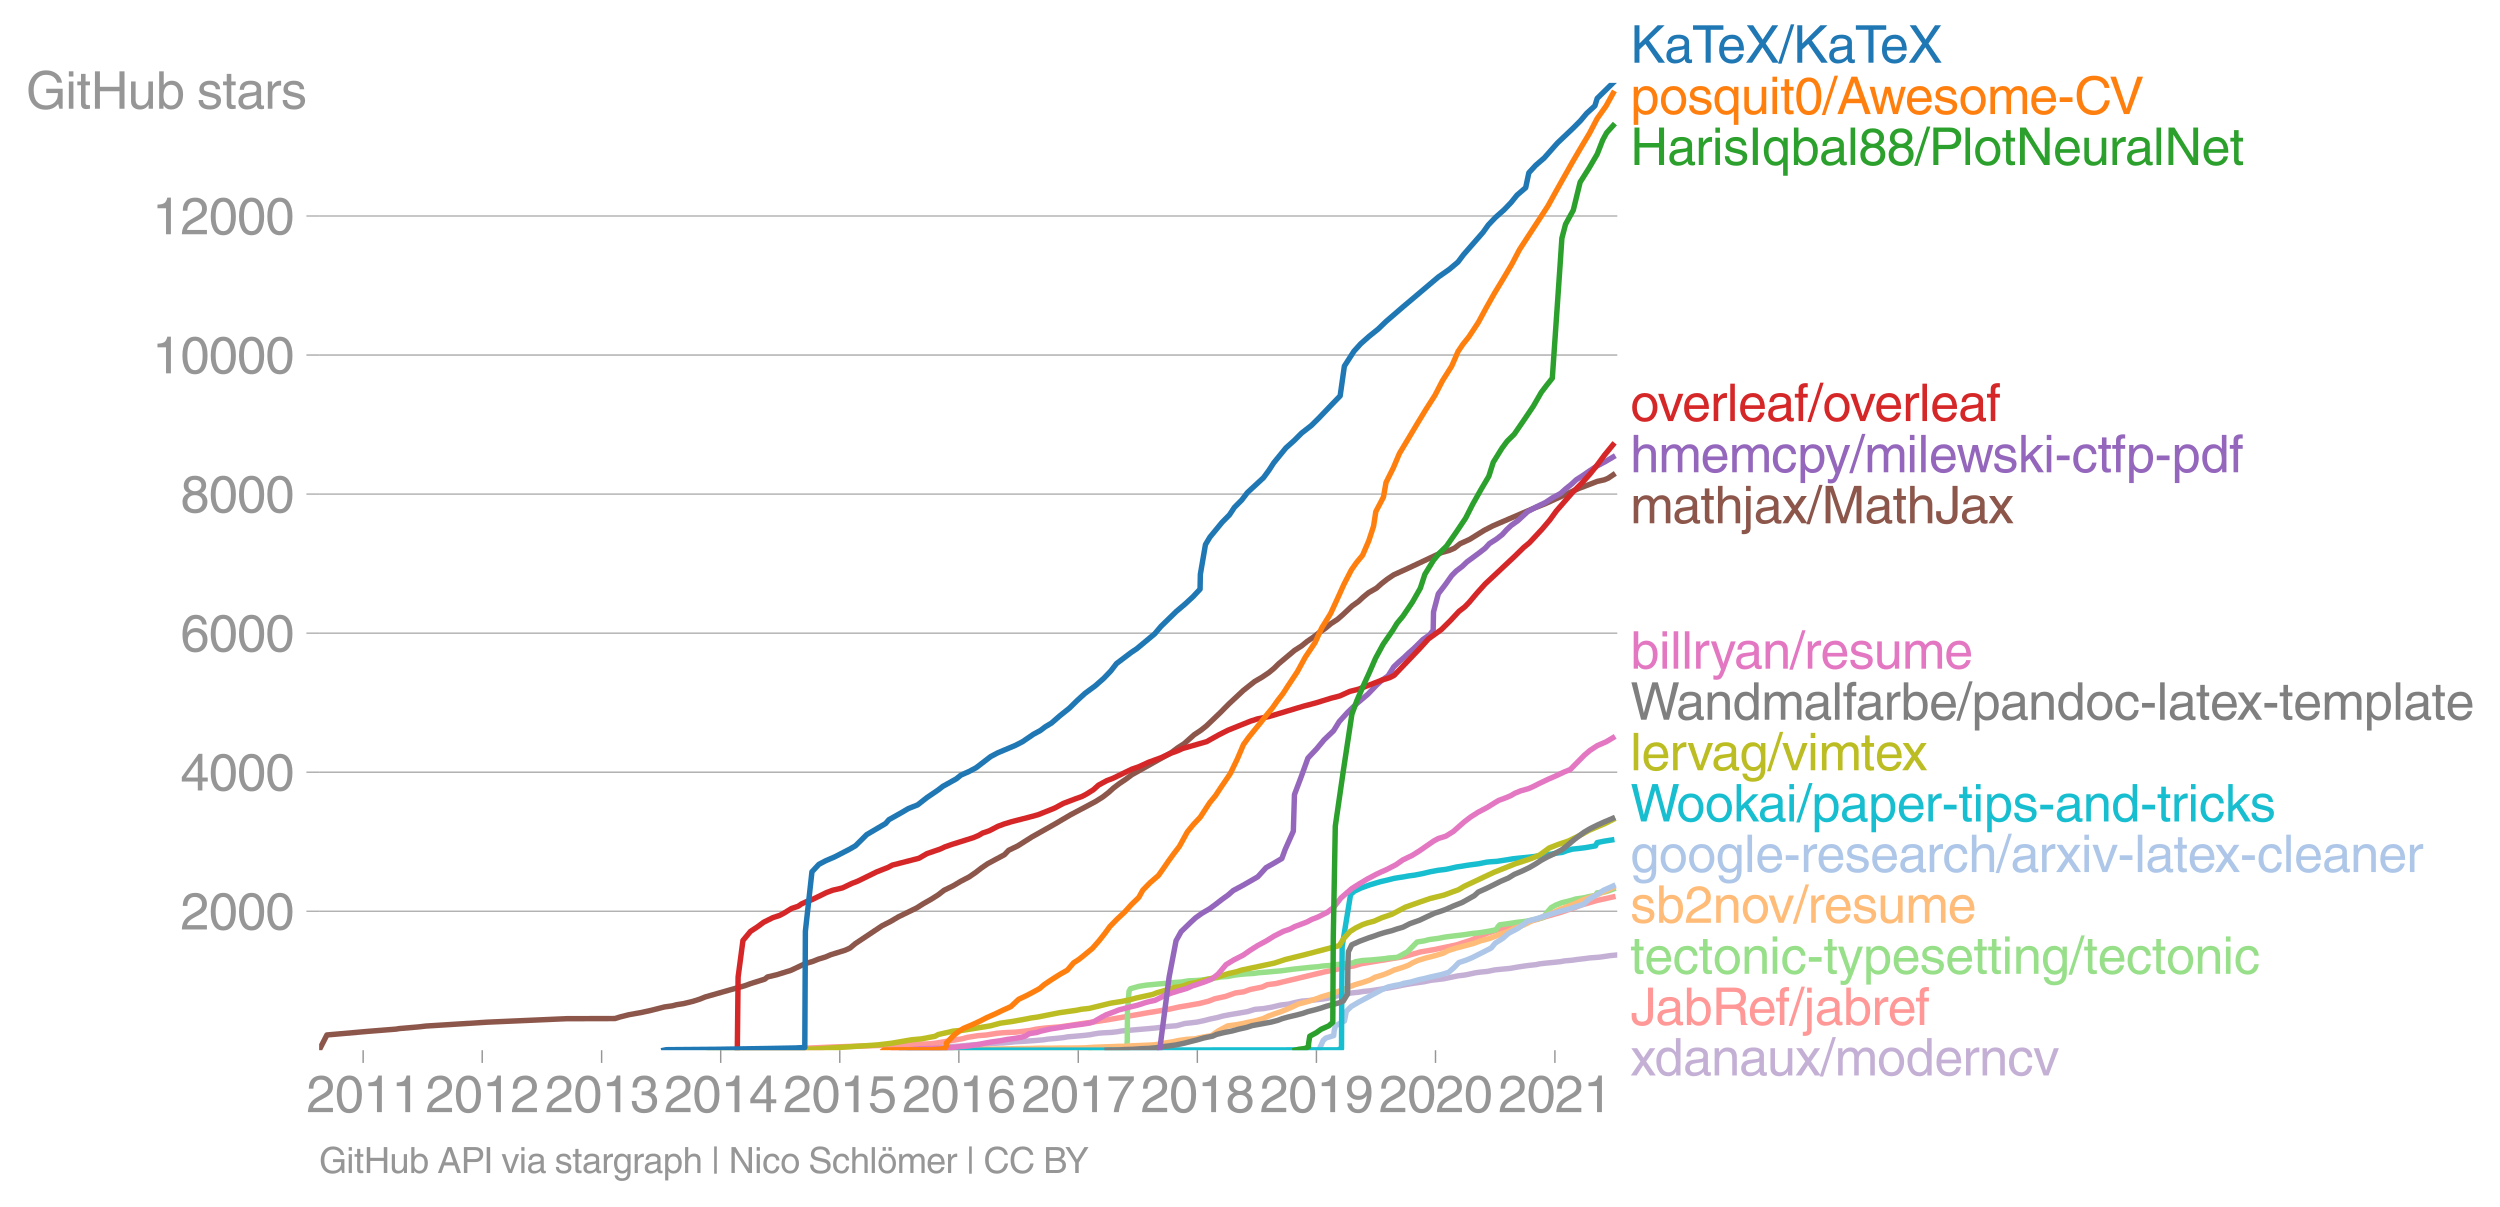 <svg height="442.717" viewBox="0 0 687.755 332.038" width="917.007" xmlns="http://www.w3.org/2000/svg" xmlns:xlink="http://www.w3.org/1999/xlink"><defs><style>*{stroke-linecap:butt;stroke-linejoin:round}</style></defs><g id="figure_1"><path d="M0 332.038h687.755V0H0z" style="fill:none" id="patch_1"/><g id="axes_1"><path d="M87.796 288.909h357.12V22.797H87.796z" style="fill:none" id="patch_2"/><path clip-path="url(#pc4cd31b987)" d="m250.197 288.909 1.75-.191 1.91-.096 1.516-.115 1.544-.191 2.356-.21 2.474-.192 1.914-.095 1.197-.115 2.16-.21 1.071-.096 1.978-.115 2.528-.191 1.369-.096 2.328-.114 2.172-.21.905-.096 2.277-.115 1.48-.096 1.383-.095 2.494-.21 1.423-.211 2.376-.21 1.73-.192 1.174-.21 2.266-.191 2.32-.21 1.633-.192 1.065-.21 1.32-.21 1.201-.096 2.224-.115 1.662-.191 1.15-.21 2.416-.211 2.408-.21 2.266-.192 2.357-.21 1.609-.21 1.665-.211 2.348-.191.854-.21 1.437-.402 1.78-.192 1.676-.21 1.963-.42 1.539-.402 2.03-.421 1.433-.402 2.15-.42 2.422-.402 2.366-.42 1.294-.402.695-.21 2.417-.211 2.243-.402 1.723-.42.957-.192 1.895-.21 1.676-.421 1.905-.402 2.249-.19 1.986-.211 1.705-.192 1.321-.21 1.852-.42 1.22-.402 2.556-.421.732-.191 2.046-.21 1.26-.211 2.134-.21 2.628-.402 2.628-.42 2.073-.403 2.036-.42 2.406-.402 1.473-.21 1.426-.21 1.882-.402 1.83-.21 1.707-.211 1.938-.402 1.954-.401 1.62-.192 1.16-.21 1.904-.42 1.341-.192 2.087-.21 2.05-.421 1.892-.191 2.222-.21 2.434-.422 1.257-.19 1.53-.211 1.936-.21.962-.21 1.58-.192 2.23-.21 1.973-.211 1.103-.21 2.178-.192 1.383-.21 1.856-.21 1.512-.21 2.603-.192 1.518-.21 1.368-.21 2.104-.211" style="fill:none;stroke:#c5b0d5;stroke-linecap:square;stroke-width:1.5" id="line2d_1"/><g id="matplotlib.axis_1"><g id="xtick_1"><g id="line2d_2"><defs><path d="M0 0v3.5" id="m30f841f8b2" style="stroke:#969696;stroke-width:.4"/></defs><use style="fill:#969696;stroke:#969696;stroke-width:.4" x="99.9" xlink:href="#m30f841f8b2" y="288.909"/></g><g style="fill:#969696" transform="matrix(.14 0 0 -.14 84.329 305.958)" id="text_1"><defs><path d="M281 2888q0 793 409 1202 410 410 1148 410 618 0 1012-375t394-969q0-462-227-780-226-317-667-557l-775-425q-684-375-775-863h2444V0H166q25 634 275 1056t781 728l806 469q322 185 469 383t147 545q0 344-241 578-240 235-650 235-453 0-678-299-225-298-231-807H281z" id="HelveticaWorld-Regular-32" transform="scale(.016)"/><path d="M2719 2188q0 903-239 1354-239 452-702 452-453 0-697-452-243-451-243-1354 0-875 240-1340 241-464 700-464 463 0 702 448 239 449 239 1356zm603 0q0-1107-400-1709-400-601-1144-601-772 0-1156 623-384 624-384 1687 0 1090 393 1701 394 611 1147 611 744 0 1144-608t400-1704z" id="HelveticaWorld-Regular-30" transform="scale(.016)"/><path d="M2297 0h-600v3194H647v447q550 18 818 176 269 158 391 683h441V0z" id="HelveticaWorld-Regular-31" transform="scale(.016)"/></defs><use xlink:href="#HelveticaWorld-Regular-32"/><use x="55.615" xlink:href="#HelveticaWorld-Regular-30"/><use x="111.23" xlink:href="#HelveticaWorld-Regular-31"/><use x="166.846" xlink:href="#HelveticaWorld-Regular-31"/></g></g><g id="xtick_2"><use style="fill:#969696;stroke:#969696;stroke-width:.4" x="132.658" xlink:href="#m30f841f8b2" y="288.909" id="line2d_3"/><g style="fill:#969696" transform="matrix(.14 0 0 -.14 117.088 305.958)" id="text_2"><use xlink:href="#HelveticaWorld-Regular-32"/><use x="55.615" xlink:href="#HelveticaWorld-Regular-30"/><use x="111.23" xlink:href="#HelveticaWorld-Regular-31"/><use x="166.846" xlink:href="#HelveticaWorld-Regular-32"/></g></g><g id="xtick_3"><use style="fill:#969696;stroke:#969696;stroke-width:.4" x="165.507" xlink:href="#m30f841f8b2" y="288.909" id="line2d_4"/><g style="fill:#969696" transform="matrix(.14 0 0 -.14 149.937 305.958)" id="text_3"><defs><path d="M1434 2559q141-12 294-12 397 0 626 183 230 183 230 554 0 300-214 505t-617 205q-447 0-655-263-207-262-220-703H325q0 703 369 1087 369 385 1084 385 635 0 1013-327 378-326 378-857 0-685-578-928v-13q750-256 750-1050 0-634-422-1041-422-406-1197-406-634 0-1044 333-409 333-459 1164h581q13-519 256-755 244-236 703-236 444 0 713 247t269 622q0 410-257 619-256 209-793 209-128 0-257-6v484z" id="HelveticaWorld-Regular-33" transform="scale(.016)"/></defs><use xlink:href="#HelveticaWorld-Regular-32"/><use x="55.615" xlink:href="#HelveticaWorld-Regular-30"/><use x="111.23" xlink:href="#HelveticaWorld-Regular-31"/><use x="166.846" xlink:href="#HelveticaWorld-Regular-33"/></g></g><g id="xtick_4"><use style="fill:#969696;stroke:#969696;stroke-width:.4" x="198.266" xlink:href="#m30f841f8b2" y="288.909" id="line2d_5"/><g style="fill:#969696" transform="matrix(.14 0 0 -.14 182.695 305.958)" id="text_4"><defs><path d="M678 1581h1447v2041h-12L678 1581zm2010-487V0h-563v1094H159v550l2063 2856h466V1581h659v-487h-659z" id="HelveticaWorld-Regular-34" transform="scale(.016)"/></defs><use xlink:href="#HelveticaWorld-Regular-32"/><use x="55.615" xlink:href="#HelveticaWorld-Regular-30"/><use x="111.23" xlink:href="#HelveticaWorld-Regular-31"/><use x="166.846" xlink:href="#HelveticaWorld-Regular-34"/></g></g><g id="xtick_5"><use style="fill:#969696;stroke:#969696;stroke-width:.4" x="231.025" xlink:href="#m30f841f8b2" y="288.909" id="line2d_6"/><g style="fill:#969696" transform="matrix(.14 0 0 -.14 215.454 305.958)" id="text_5"><defs><path d="M941 2619q372 281 872 281 606 0 1042-403t436-1038q0-690-421-1139-420-448-1179-448-660 0-1041 323-381 324-444 918h582q43-363 284-555t669-192q415 0 681 287 266 288 266 735 0 456-279 731-278 275-718 275-500 0-835-428l-484 25 337 2406h2332v-544H1131L941 2619z" id="HelveticaWorld-Regular-35" transform="scale(.016)"/></defs><use xlink:href="#HelveticaWorld-Regular-32"/><use x="55.615" xlink:href="#HelveticaWorld-Regular-30"/><use x="111.23" xlink:href="#HelveticaWorld-Regular-31"/><use x="166.846" xlink:href="#HelveticaWorld-Regular-35"/></g></g><g id="xtick_6"><use style="fill:#969696;stroke:#969696;stroke-width:.4" x="263.784" xlink:href="#m30f841f8b2" y="288.909" id="line2d_7"/><g style="fill:#969696" transform="matrix(.14 0 0 -.14 248.213 305.958)" id="text_6"><defs><path d="M903 1381q0-440 262-719 263-278 685-278 403 0 642 284 239 285 239 748 0 403-236 675t-670 272q-422 0-672-266t-250-716zm1766 1922q-63 344-255 517-192 174-520 174-519 0-791-507-272-506-278-1159l13-12q359 553 1068 553 566 0 988-375t422-1053q0-672-400-1118-400-445-1078-445-782 0-1188 556-406 557-406 1660 0 1062 415 1734 416 672 1247 672 538 0 910-321 372-320 403-876h-550z" id="HelveticaWorld-Regular-36" transform="scale(.016)"/></defs><use xlink:href="#HelveticaWorld-Regular-32"/><use x="55.615" xlink:href="#HelveticaWorld-Regular-30"/><use x="111.23" xlink:href="#HelveticaWorld-Regular-31"/><use x="166.846" xlink:href="#HelveticaWorld-Regular-36"/></g></g><g id="xtick_7"><use style="fill:#969696;stroke:#969696;stroke-width:.4" x="296.633" xlink:href="#m30f841f8b2" y="288.909" id="line2d_8"/><g style="fill:#969696" transform="matrix(.14 0 0 -.14 281.062 305.958)" id="text_7"><defs><path d="M238 4403h3109v-494q-641-653-1172-1766Q1644 1031 1497 0H878q94 850 622 1954 528 1105 1213 1899H238v550z" id="HelveticaWorld-Regular-37" transform="scale(.016)"/></defs><use xlink:href="#HelveticaWorld-Regular-32"/><use x="55.615" xlink:href="#HelveticaWorld-Regular-30"/><use x="111.23" xlink:href="#HelveticaWorld-Regular-31"/><use x="166.846" xlink:href="#HelveticaWorld-Regular-37"/></g></g><g id="xtick_8"><use style="fill:#969696;stroke:#969696;stroke-width:.4" x="329.391" xlink:href="#m30f841f8b2" y="288.909" id="line2d_9"/><g style="fill:#969696" transform="matrix(.14 0 0 -.14 313.82 305.958)" id="text_8"><defs><path d="M1766 2597q347 0 573 198 227 199 227 527 0 294-218 483-217 189-620 189-359 0-555-199-195-198-195-504 0-328 244-511t544-183zm6-484q-434 0-681-241t-247-591q0-403 250-650t712-247q410 0 655 247t245 657q0 350-245 587-245 238-689 238zm1378 1228q0-678-578-947 397-178 567-471 170-292 170-623 0-641-413-1032-412-390-1112-390-612 0-1076 336T244 1306q0 763 762 1082-609 243-609 875 0 531 361 884t1001 353q641 0 1016-333t375-826z" id="HelveticaWorld-Regular-38" transform="scale(.016)"/></defs><use xlink:href="#HelveticaWorld-Regular-32"/><use x="55.615" xlink:href="#HelveticaWorld-Regular-30"/><use x="111.23" xlink:href="#HelveticaWorld-Regular-31"/><use x="166.846" xlink:href="#HelveticaWorld-Regular-38"/></g></g><g id="xtick_9"><use style="fill:#969696;stroke:#969696;stroke-width:.4" x="362.15" xlink:href="#m30f841f8b2" y="288.909" id="line2d_10"/><g style="fill:#969696" transform="matrix(.14 0 0 -.14 346.58 305.958)" id="text_9"><defs><path d="M1766 2009q384 0 624 259 241 260 241 766 0 416-228 688t-681 272q-391 0-632-275-240-275-240-738 0-472 225-722t691-250zm-82-506q-640 0-1028 397-387 397-387 1056 0 666 390 1105 391 439 1057 439 775 0 1175-522t400-1565q0-1082-410-1809-409-726-1225-726-637 0-987 358t-350 845h565q25-337 220-536 196-198 540-198 487 0 737 434 250 435 344 1247l-12 13q-363-538-1029-538z" id="HelveticaWorld-Regular-39" transform="scale(.016)"/></defs><use xlink:href="#HelveticaWorld-Regular-32"/><use x="55.615" xlink:href="#HelveticaWorld-Regular-30"/><use x="111.23" xlink:href="#HelveticaWorld-Regular-31"/><use x="166.846" xlink:href="#HelveticaWorld-Regular-39"/></g></g><g id="xtick_10"><use style="fill:#969696;stroke:#969696;stroke-width:.4" x="394.909" xlink:href="#m30f841f8b2" y="288.909" id="line2d_11"/><g style="fill:#969696" transform="matrix(.14 0 0 -.14 379.339 305.958)" id="text_10"><use xlink:href="#HelveticaWorld-Regular-32"/><use x="55.615" xlink:href="#HelveticaWorld-Regular-30"/><use x="111.23" xlink:href="#HelveticaWorld-Regular-32"/><use x="166.846" xlink:href="#HelveticaWorld-Regular-30"/></g></g><g id="xtick_11"><use style="fill:#969696;stroke:#969696;stroke-width:.4" x="427.758" xlink:href="#m30f841f8b2" y="288.909" id="line2d_12"/><g style="fill:#969696" transform="matrix(.14 0 0 -.14 412.187 305.958)" id="text_11"><use xlink:href="#HelveticaWorld-Regular-32"/><use x="55.615" xlink:href="#HelveticaWorld-Regular-30"/><use x="111.23" xlink:href="#HelveticaWorld-Regular-32"/><use x="166.846" xlink:href="#HelveticaWorld-Regular-31"/></g></g></g><g id="matplotlib.axis_2"><g id="ytick_1"><path clip-path="url(#pc4cd31b987)" d="M87.796 250.677h357.12" style="fill:none;stroke:#969696;stroke-linecap:square;stroke-width:.3" id="line2d_13"/><g id="line2d_14"><defs><path d="M0 0h-3.5" id="m23e526045b" style="stroke:#969696;stroke-width:.3"/></defs><use style="fill:#969696;stroke:#969696;stroke-width:.3" x="87.796" xlink:href="#m23e526045b" y="250.677"/></g><g style="fill:#969696" transform="matrix(.14 0 0 -.14 49.655 255.702)" id="text_12"><use xlink:href="#HelveticaWorld-Regular-32"/><use x="55.615" xlink:href="#HelveticaWorld-Regular-30"/><use x="111.23" xlink:href="#HelveticaWorld-Regular-30"/><use x="166.846" xlink:href="#HelveticaWorld-Regular-30"/></g></g><g id="ytick_2"><path clip-path="url(#pc4cd31b987)" d="M87.796 212.426h357.12" style="fill:none;stroke:#969696;stroke-linecap:square;stroke-width:.3" id="line2d_15"/><use style="fill:#969696;stroke:#969696;stroke-width:.3" x="87.796" xlink:href="#m23e526045b" y="212.426" id="line2d_16"/><g style="fill:#969696" transform="matrix(.14 0 0 -.14 49.655 217.45)" id="text_13"><use xlink:href="#HelveticaWorld-Regular-34"/><use x="55.615" xlink:href="#HelveticaWorld-Regular-30"/><use x="111.23" xlink:href="#HelveticaWorld-Regular-30"/><use x="166.846" xlink:href="#HelveticaWorld-Regular-30"/></g></g><g id="ytick_3"><path clip-path="url(#pc4cd31b987)" d="M87.796 174.175h357.12" style="fill:none;stroke:#969696;stroke-linecap:square;stroke-width:.3" id="line2d_17"/><use style="fill:#969696;stroke:#969696;stroke-width:.3" x="87.796" xlink:href="#m23e526045b" y="174.175" id="line2d_18"/><g style="fill:#969696" transform="matrix(.14 0 0 -.14 49.655 179.2)" id="text_14"><use xlink:href="#HelveticaWorld-Regular-36"/><use x="55.615" xlink:href="#HelveticaWorld-Regular-30"/><use x="111.23" xlink:href="#HelveticaWorld-Regular-30"/><use x="166.846" xlink:href="#HelveticaWorld-Regular-30"/></g></g><g id="ytick_4"><path clip-path="url(#pc4cd31b987)" d="M87.796 135.924h357.12" style="fill:none;stroke:#969696;stroke-linecap:square;stroke-width:.3" id="line2d_19"/><use style="fill:#969696;stroke:#969696;stroke-width:.3" x="87.796" xlink:href="#m23e526045b" y="135.924" id="line2d_20"/><g style="fill:#969696" transform="matrix(.14 0 0 -.14 49.655 140.949)" id="text_15"><use xlink:href="#HelveticaWorld-Regular-38"/><use x="55.615" xlink:href="#HelveticaWorld-Regular-30"/><use x="111.23" xlink:href="#HelveticaWorld-Regular-30"/><use x="166.846" xlink:href="#HelveticaWorld-Regular-30"/></g></g><g id="ytick_5"><path clip-path="url(#pc4cd31b987)" d="M87.796 97.673h357.12" style="fill:none;stroke:#969696;stroke-linecap:square;stroke-width:.3" id="line2d_21"/><use style="fill:#969696;stroke:#969696;stroke-width:.3" x="87.796" xlink:href="#m23e526045b" y="97.673" id="line2d_22"/><g style="fill:#969696" transform="matrix(.14 0 0 -.14 41.87 102.698)" id="text_16"><use xlink:href="#HelveticaWorld-Regular-31"/><use x="55.615" xlink:href="#HelveticaWorld-Regular-30"/><use x="111.23" xlink:href="#HelveticaWorld-Regular-30"/><use x="166.846" xlink:href="#HelveticaWorld-Regular-30"/><use x="222.461" xlink:href="#HelveticaWorld-Regular-30"/></g></g><g id="ytick_6"><path clip-path="url(#pc4cd31b987)" d="M87.796 59.422h357.12" style="fill:none;stroke:#969696;stroke-linecap:square;stroke-width:.3" id="line2d_23"/><use style="fill:#969696;stroke:#969696;stroke-width:.3" x="87.796" xlink:href="#m23e526045b" y="59.422" id="line2d_24"/><g style="fill:#969696" transform="matrix(.14 0 0 -.14 41.87 64.447)" id="text_17"><use xlink:href="#HelveticaWorld-Regular-31"/><use x="55.615" xlink:href="#HelveticaWorld-Regular-32"/><use x="111.23" xlink:href="#HelveticaWorld-Regular-30"/><use x="166.846" xlink:href="#HelveticaWorld-Regular-30"/><use x="222.461" xlink:href="#HelveticaWorld-Regular-30"/></g></g><g style="fill:#969696" transform="matrix(.14 0 0 -.14 7.2 29.913)" id="text_18"><defs><path d="M2463 2456h2018V0h-403l-150 594q-294-375-691-546-396-170-824-170-691 0-1155 301-464 302-721 833-256 532-256 1326 0 990 589 1684t1586 694q744 0 1300-416 557-416 647-1100h-600q-109 453-462 709-353 257-916 257-678 0-1091-511-412-511-412-1352 0-978 409-1436 410-458 1119-458 463 0 783 183t492 497q172 314 172 836H2463v531z" id="HelveticaWorld-Regular-47" transform="scale(.016)"/><path d="M422 3956v638h562v-638H422zM984 0H422v3347h562V0z" id="HelveticaWorld-Regular-69" transform="scale(.016)"/><path d="M1100 2881V703q0-128 70-195 71-67 252-67h216V0q-307-44-422-44-353 0-516 169-162 169-162 547v2209H84v466h454v934h562v-934h538v-466h-538z" id="HelveticaWorld-Regular-74" transform="scale(.016)"/><path d="M4153 0h-622v2144H1131V0H519v4594h612V2694h2400v1900h622V0z" id="HelveticaWorld-Regular-48" transform="scale(.016)"/><path d="M391 3347h562V1125q0-369 167-552 168-182 480-182 434 0 678 307 244 308 244 805v1844h562V0h-531v488l-12 12Q2222-97 1478-97q-481 0-784 262-303 263-303 776v2406z" id="HelveticaWorld-Regular-75" transform="scale(.016)"/><path d="M2778 1684q0 672-238 963-237 291-677 291-447-7-676-349-228-342-228-989 0-659 275-934t641-275q416 0 659 342 244 342 244 951zM422 0v4594h562V2925h13q359 519 969 519 625 0 1009-464t384-1208q0-838-388-1354Q2584-97 1888-97q-613 0-922 513h-13V0H422z" id="HelveticaWorld-Regular-62" transform="scale(.016)"/><path d="M2309 2394q-12 300-214 431-201 131-579 131-275 0-471-122-195-121-195-350 0-181 115-267 116-86 501-183l556-140q506-128 723-327 218-198 218-554 0-494-361-802T1638-97Q934-97 573 195q-360 293-367 880h544q13-347 230-516 217-168 651-168 353 0 561 140 208 141 208 391 0 178-135 284-134 107-531 197l-653 160q-397 100-586 298t-189 514q0 494 353 781 354 288 922 288 607 0 930-296 323-295 342-754h-544z" id="HelveticaWorld-Regular-73" transform="scale(.016)"/><path d="M2456 1709q-62-65-245-106-183-40-683-106-369-44-542-182-173-137-173-362 0-275 146-428 147-153 469-153 403 0 715 229 313 230 313 558v550zM397 2328q19 566 367 841 349 275 1014 275 531 0 890-241 360-240 360-694V581q0-197 178-197 72 0 185 25V0q-153-63-319-63-288 0-429 123-140 124-146 387Q2016-97 1288-97q-475 0-763 269-287 269-287 700 0 441 250 712 250 272 728 329l993 121q269 41 269 397 0 263-195 403-195 141-592 141-353 0-543-156-189-156-226-491H397z" id="HelveticaWorld-Regular-61" transform="scale(.016)"/><path d="M984 0H422v3347h531v-556h13q365 653 940 653 91 0 147-19v-584h-209q-378 0-619-257-241-256-241-637V0z" id="HelveticaWorld-Regular-72" transform="scale(.016)"/></defs><use xlink:href="#HelveticaWorld-Regular-47"/><use x="77.1" xlink:href="#HelveticaWorld-Regular-69"/><use x="99.121" xlink:href="#HelveticaWorld-Regular-74"/><use x="126.807" xlink:href="#HelveticaWorld-Regular-48"/><use x="199.805" xlink:href="#HelveticaWorld-Regular-75"/><use x="254.59" xlink:href="#HelveticaWorld-Regular-62"/><use x="311.084" xlink:href="#HelveticaWorld-Regular-20"/><use x="335.498" xlink:href="#HelveticaWorld-Regular-73"/><use x="385.498" xlink:href="#HelveticaWorld-Regular-74"/><use x="413.184" xlink:href="#HelveticaWorld-Regular-61"/><use x="468.115" xlink:href="#HelveticaWorld-Regular-72"/><use x="500.684" xlink:href="#HelveticaWorld-Regular-73"/></g></g><path clip-path="url(#pc4cd31b987)" d="m204.524 288.909 3.315-.23 2.333-.076 8.6-.115 2.65-.115 8.175-.363 25.988-.842 1.703-.172 7.676-1.281 1.107-.325 2.968-.478 2.239-.172 2.98-.479 1.954-.172 3.31-.153 4.013-.478 1.472-.325 2.627-.325 4.043-.325 6.395-.957 4.359-.63 4.051-.65 9.206-1.627 5.784-.956 2.89-.631 5.61-.975 2.519-.632 1.649-.65 2.956-.65 2.763-.956 2.269-.325 1.847-.65 3.251-.651 1.415-.65 2.323-.306 4.081-.976 9.419-2.257 1.664-.325 4.154-.956 2.065-.325 2.163-.631 11.744-1.951 4.481-1.281 3.689-.632 6.113-1.281 4.072-1.3 2.972-1.282 1.558-.65 3.984-1.282 3.175-.63 3.922-1.301 2.759-.65 1.985-.632 4.55-1.3 3.731-1.282 1.681-.65 4.443-1.3 4.343-.957h0" style="fill:none;stroke:#ff9896;stroke-linecap:square;stroke-width:1.5" id="line2d_25"/><path clip-path="url(#pc4cd31b987)" d="m300.184 288.909 2.17-.02.9-.018.108-.039 1.751-.019 1.914-.019 2.965-.019v-.02l.008-.171.013-.344.032-.67.066-1.358.017-2.716.05-5.412.424-5.413.383-.669 2.364-.67 2.033-.325 1.868-.172 1.756-.172 2.068-.172 1.53-.172 2.534-.172.918-.172 1.062-.153 1.924-.077 1.258-.095 2.341-.345 2.178-.344.795-.172 2.24-.172 1.554-.325 1.287-.172 1.688-.173 2.675-.172 1.128-.172 2.284-.172 1.793-.172 1.871-.153 1.315-.172 2.535-.345 1.454-.153 1.622-.172 1.625-.172 2.16-.172.788-.153 2.27-.172 2.662-.344 1.784-.172 1.794-.173.766-.344 1.852-.325 2.68-.172 1.74-.172 1.802-.172 1.045-.172 2.225-.173.483-.172 2.446-1.358 2.661-2.696 1.996-.325 1.295-.345 2.585-.344 1.696-.344 2.583-.325 1.504-.173 1.343-.172 2.286-.344 1.792-.172 1.071-.172 1.933-.325 1.668-.345.393-.669.558-.67 2.463-.344 2.238-.344 2.691-.325 1.616-.344 1.805-.345 1.24-.344.975-1.358 1.173-1.338 1.19-.67 1.735-.688 1.422-.326 1.288-.344 1.097-.344 2.352-.344 1.288-.325 1.79-.345.46-.688 2.096-.249.945-.248 1.348-.517" style="fill:none;stroke:#98df8a;stroke-linecap:square;stroke-width:1.5" id="line2d_26"/><g style="fill:#1f77b4" transform="matrix(.14 0 0 -.14 448.487 17.25)" id="text_19"><defs><path d="M1131 0H519v4594h612V2369l2228 2225h860L2303 2741 4269 0h-800L1863 2303l-732-690V0z" id="HelveticaWorld-Regular-4b" transform="scale(.016)"/><path d="M1625 4044H78v550h3731v-550H2247V0h-622v4044z" id="HelveticaWorld-Regular-54" transform="scale(.016)"/><path d="M2719 1941q-44 543-288 770-243 227-647 227-409 0-661-288-251-287-267-709h1863zm537-891q-93-519-509-859-366-288-963-294-703 6-1116 461-412 455-412 1223 0 882 425 1372 425 491 1182 491 678 0 1059-507 381-506 381-1446H856q0-525 244-813 244-287 731-287 344 0 591 207 247 208 272 452h562z" id="HelveticaWorld-Regular-65" transform="scale(.016)"/><path d="M4116 0h-769L2113 1888 838 0H91l1643 2356L191 4594h781l1166-1760 1165 1760h741L2503 2356 4116 0z" id="HelveticaWorld-Regular-58" transform="scale(.016)"/><path d="M319-122h-428l1575 4838h422L319-122z" id="HelveticaWorld-Regular-2f" transform="scale(.016)"/></defs><use xlink:href="#HelveticaWorld-Regular-4b"/><use x="67.188" xlink:href="#HelveticaWorld-Regular-61"/><use x="122.119" xlink:href="#HelveticaWorld-Regular-54"/><use x="170.611" xlink:href="#HelveticaWorld-Regular-65"/><use x="226.031" xlink:href="#HelveticaWorld-Regular-58"/><use x="292.145" xlink:href="#HelveticaWorld-Regular-2f"/><use x="319.928" xlink:href="#HelveticaWorld-Regular-4b"/><use x="387.115" xlink:href="#HelveticaWorld-Regular-61"/><use x="442.047" xlink:href="#HelveticaWorld-Regular-54"/><use x="490.539" xlink:href="#HelveticaWorld-Regular-65"/><use x="545.959" xlink:href="#HelveticaWorld-Regular-58"/></g><g style="fill:#ff7f0e" transform="matrix(.14 0 0 -.14 448.487 31.383)" id="text_20"><defs><path d="M959 1516q0-538 262-832 263-293 654-293 428 0 665 348 238 349 238 945 0 654-228 954t-687 300q-447 0-676-352-228-352-228-1070zM422 3347h531v-472h13q359 569 1000 569 647 0 1020-471 373-470 373-1201 0-819-381-1344T1888-97q-582 0-891 450h-13v-1678H422v4672z" id="HelveticaWorld-Regular-70" transform="scale(.016)"/><path d="M813 1678q0-559 253-920t718-361q482 0 732 378t250 903q0 531-250 901-250 371-732 371-446 0-709-349-262-348-262-923zm-575 0q0 747 415 1256 416 510 1131 510 732 0 1144-516 413-515 413-1250 0-737-410-1256Q2522-97 1784-97q-709 0-1128 503-418 503-418 1272z" id="HelveticaWorld-Regular-6f" transform="scale(.016)"/><path d="M2656 1516q0 712-224 1067-223 355-679 355-440 0-678-288-237-287-237-966 0-603 240-948 241-345 663-345 372 0 643 281 272 281 272 844zm538-2841h-563V353h-12Q2297-97 1728-97q-703 0-1088 522-384 522-384 1347 0 731 378 1201 379 471 1016 471 634 0 1000-569h13v472h531v-4672z" id="HelveticaWorld-Regular-71" transform="scale(.016)"/><path d="m2816 1888-678 2021h-13l-737-2021h1428zm-1619-550L716 0H78l1728 4594h703L4172 0h-678l-453 1338H1197z" id="HelveticaWorld-Regular-41" transform="scale(.016)"/><path d="M1638 0h-575L97 3347h606l641-2631h12l647 2631h635l653-2631h12l678 2631h557L3572 0h-591l-678 2591h-12L1638 0z" id="HelveticaWorld-Regular-77" transform="scale(.016)"/><path d="M422 3347h531v-472h13q378 569 1012 569 628 0 891-544 240 294 465 419t557 125q434 0 735-285 302-284 302-843V0h-562v2163q0 390-147 582-147 193-475 193-331 0-560-269-228-269-228-628V0h-562v2316q0 290-135 456-134 166-390 166-403 0-644-300t-241-813V0H422v3347z" id="HelveticaWorld-Regular-6d" transform="scale(.016)"/><path d="M1850 1484H281v575h1569v-575z" id="HelveticaWorld-Regular-2d" transform="scale(.016)"/><path d="M3713 3213q-104 468-434 710-329 243-854 243-678 0-1091-493-412-492-412-1329 0-969 390-1443 391-473 1132-473 487 0 838 323 352 324 474 940h603q-121-885-671-1349T2350-122q-941 0-1505 647T281 2322q0 1109 589 1751 589 643 1555 643 800 0 1297-413 497-412 591-1090h-600z" id="HelveticaWorld-Regular-43" transform="scale(.016)"/><path d="M3413 4594h696L2425 0h-653L97 4594h691L2100 678h13l1300 3916z" id="HelveticaWorld-Regular-56" transform="scale(.016)"/></defs><use xlink:href="#HelveticaWorld-Regular-70"/><use x="56.494" xlink:href="#HelveticaWorld-Regular-6f"/><use x="112.402" xlink:href="#HelveticaWorld-Regular-73"/><use x="161.402" xlink:href="#HelveticaWorld-Regular-71"/><use x="217.896" xlink:href="#HelveticaWorld-Regular-75"/><use x="272.682" xlink:href="#HelveticaWorld-Regular-69"/><use x="294.703" xlink:href="#HelveticaWorld-Regular-74"/><use x="322.389" xlink:href="#HelveticaWorld-Regular-30"/><use x="378.004" xlink:href="#HelveticaWorld-Regular-2f"/><use x="405.787" xlink:href="#HelveticaWorld-Regular-41"/><use x="468.736" xlink:href="#HelveticaWorld-Regular-77"/><use x="539.648" xlink:href="#HelveticaWorld-Regular-65"/><use x="595.068" xlink:href="#HelveticaWorld-Regular-73"/><use x="645.068" xlink:href="#HelveticaWorld-Regular-6f"/><use x="700.977" xlink:href="#HelveticaWorld-Regular-6d"/><use x="783.984" xlink:href="#HelveticaWorld-Regular-65"/><use x="839.404" xlink:href="#HelveticaWorld-Regular-2d"/><use x="872.705" xlink:href="#HelveticaWorld-Regular-43"/><use x="941.77" xlink:href="#HelveticaWorld-Regular-56"/></g><g style="fill:#2ca02c" transform="matrix(.14 0 0 -.14 448.487 45.383)" id="text_21"><defs><path d="M1141 0H519v4594h622V0z" id="HelveticaWorld-Regular-49" transform="scale(.016)"/><path d="M984 0H422v4594h562V0z" id="HelveticaWorld-Regular-6c" transform="scale(.016)"/><path d="M1141 2472h1234q466 0 700 204 234 205 234 621 0 372-225 569t-684 197H1141V2472zm0-2472H519v4594h2065q616 0 991-358t375-933q0-597-363-980-362-382-1003-382H1141V0z" id="HelveticaWorld-Regular-50" transform="scale(.016)"/><path d="M3559 4594h600V0h-690L1125 3713h-12V0H519v4594h728L3547 884h12v3710z" id="HelveticaWorld-Regular-4e" transform="scale(.016)"/></defs><use xlink:href="#HelveticaWorld-Regular-48"/><use x="72.998" xlink:href="#HelveticaWorld-Regular-61"/><use x="127.93" xlink:href="#HelveticaWorld-Regular-72"/><use x="160.498" xlink:href="#HelveticaWorld-Regular-69"/><use x="182.52" xlink:href="#HelveticaWorld-Regular-73"/><use x="232.52" xlink:href="#HelveticaWorld-Regular-49"/><use x="258.301" xlink:href="#HelveticaWorld-Regular-71"/><use x="314.795" xlink:href="#HelveticaWorld-Regular-62"/><use x="371.289" xlink:href="#HelveticaWorld-Regular-61"/><use x="426.221" xlink:href="#HelveticaWorld-Regular-6c"/><use x="448.242" xlink:href="#HelveticaWorld-Regular-38"/><use x="503.857" xlink:href="#HelveticaWorld-Regular-38"/><use x="559.473" xlink:href="#HelveticaWorld-Regular-2f"/><use x="587.256" xlink:href="#HelveticaWorld-Regular-50"/><use x="651.904" xlink:href="#HelveticaWorld-Regular-6c"/><use x="673.926" xlink:href="#HelveticaWorld-Regular-6f"/><use x="729.834" xlink:href="#HelveticaWorld-Regular-74"/><use x="757.52" xlink:href="#HelveticaWorld-Regular-4e"/><use x="830.615" xlink:href="#HelveticaWorld-Regular-65"/><use x="886.035" xlink:href="#HelveticaWorld-Regular-75"/><use x="940.82" xlink:href="#HelveticaWorld-Regular-72"/><use x="972.389" xlink:href="#HelveticaWorld-Regular-61"/><use x="1027.32" xlink:href="#HelveticaWorld-Regular-6c"/><use x="1049.342" xlink:href="#HelveticaWorld-Regular-4e"/><use x="1122.438" xlink:href="#HelveticaWorld-Regular-65"/><use x="1177.857" xlink:href="#HelveticaWorld-Regular-74"/></g><g style="fill:#d62728" transform="matrix(.14 0 0 -.14 448.487 115.835)" id="text_22"><defs><path d="M2522 3347h616L1863 0h-604L38 3347h653l872-2725h12l947 2725z" id="HelveticaWorld-Regular-76" transform="scale(.016)"/><path d="M1100 2881V0H538v2881H78v466h460v575q0 378 229 557 230 180 642 180 141 0 254-12v-506q-100 12-229 12-187 0-261-92-73-92-73-298v-416h563v-466h-563z" id="HelveticaWorld-Regular-66" transform="scale(.016)"/></defs><use xlink:href="#HelveticaWorld-Regular-6f"/><use x="54.158" xlink:href="#HelveticaWorld-Regular-76"/><use x="101.768" xlink:href="#HelveticaWorld-Regular-65"/><use x="157.188" xlink:href="#HelveticaWorld-Regular-72"/><use x="189.756" xlink:href="#HelveticaWorld-Regular-6c"/><use x="211.777" xlink:href="#HelveticaWorld-Regular-65"/><use x="267.197" xlink:href="#HelveticaWorld-Regular-61"/><use x="322.129" xlink:href="#HelveticaWorld-Regular-66"/><use x="349.814" xlink:href="#HelveticaWorld-Regular-2f"/><use x="377.598" xlink:href="#HelveticaWorld-Regular-6f"/><use x="431.756" xlink:href="#HelveticaWorld-Regular-76"/><use x="479.365" xlink:href="#HelveticaWorld-Regular-65"/><use x="534.785" xlink:href="#HelveticaWorld-Regular-72"/><use x="567.354" xlink:href="#HelveticaWorld-Regular-6c"/><use x="589.375" xlink:href="#HelveticaWorld-Regular-65"/><use x="644.795" xlink:href="#HelveticaWorld-Regular-61"/><use x="699.727" xlink:href="#HelveticaWorld-Regular-66"/></g><g style="fill:#9467bd" transform="matrix(.14 0 0 -.14 448.487 129.92)" id="text_23"><defs><path d="M3150 0h-566v2188q0 403-156 576-156 174-509 174-435 0-685-282-250-281-250-831V0H422v4594h562V2900h13q384 544 981 544 550 0 861-288 311-287 311-878V0z" id="HelveticaWorld-Regular-68" transform="scale(.016)"/><path d="M2534 2222q-121 716-793 716-416 0-669-333t-253-927q0-647 234-967 235-320 681-320 300 0 519 220t281 573h544q-84-621-439-951T1722-97q-659 0-1081 451-422 452-422 1227 0 850 422 1356 422 507 1184 507 556 0 886-333t367-889h-544z" id="HelveticaWorld-Regular-63" transform="scale(.016)"/><path d="M2497 3347h612L1913 63q-32-88-63-166-272-725-469-995-197-271-637-271-231 0-378 50v513q159-57 350-57 206 0 301 130 96 130 283 636L56 3347h635l897-2725h12l897 2725z" id="HelveticaWorld-Regular-79" transform="scale(.016)"/><path d="M3200 0h-722L1434 1691l-468-422V0H422v4594h544V1931l1440 1416h716L1844 2100 3200 0z" id="HelveticaWorld-Regular-6b" transform="scale(.016)"/><path d="M838 1684q0-621 246-957 247-336 657-336 390 0 652 287 263 288 263 838 0 706-224 1064-223 358-679 358-434 0-675-285-240-284-240-969zM3225 0h-531v459h-13Q2363-97 1716-97q-697 0-1079 531-381 532-381 1338 0 744 378 1208 379 464 1016 464 628 0 1000-569l13 38v1681h562V0z" id="HelveticaWorld-Regular-64" transform="scale(.016)"/></defs><use xlink:href="#HelveticaWorld-Regular-68"/><use x="55.176" xlink:href="#HelveticaWorld-Regular-6d"/><use x="138.184" xlink:href="#HelveticaWorld-Regular-65"/><use x="193.604" xlink:href="#HelveticaWorld-Regular-6d"/><use x="276.611" xlink:href="#HelveticaWorld-Regular-63"/><use x="327.881" xlink:href="#HelveticaWorld-Regular-70"/><use x="382.375" xlink:href="#HelveticaWorld-Regular-79"/><use x="431.984" xlink:href="#HelveticaWorld-Regular-2f"/><use x="459.768" xlink:href="#HelveticaWorld-Regular-6d"/><use x="542.775" xlink:href="#HelveticaWorld-Regular-69"/><use x="564.797" xlink:href="#HelveticaWorld-Regular-6c"/><use x="586.818" xlink:href="#HelveticaWorld-Regular-65"/><use x="640.738" xlink:href="#HelveticaWorld-Regular-77"/><use x="711.65" xlink:href="#HelveticaWorld-Regular-73"/><use x="761.65" xlink:href="#HelveticaWorld-Regular-6b"/><use x="811.65" xlink:href="#HelveticaWorld-Regular-69"/><use x="833.672" xlink:href="#HelveticaWorld-Regular-2d"/><use x="866.973" xlink:href="#HelveticaWorld-Regular-63"/><use x="918.242" xlink:href="#HelveticaWorld-Regular-74"/><use x="945.928" xlink:href="#HelveticaWorld-Regular-66"/><use x="973.613" xlink:href="#HelveticaWorld-Regular-70"/><use x="1030.107" xlink:href="#HelveticaWorld-Regular-2d"/><use x="1063.408" xlink:href="#HelveticaWorld-Regular-70"/><use x="1119.902" xlink:href="#HelveticaWorld-Regular-64"/><use x="1176.885" xlink:href="#HelveticaWorld-Regular-66"/></g><g style="fill:#8c564b" transform="matrix(.14 0 0 -.14 448.487 143.948)" id="text_24"><defs><path d="M984 3956H422v638h562v-638zm0-4450q0-478-227-664-226-186-629-186-115 0-237 19v487H38q237 0 310 71 74 70 74 339v3775h562V-494z" id="HelveticaWorld-Regular-6a" transform="scale(.016)"/><path d="M3138 0h-725l-825 1259L781 0H72l1169 1722L128 3347h716l775-1178 781 1178h684L1959 1722 3138 0z" id="HelveticaWorld-Regular-78" transform="scale(.016)"/><path d="M4319 0v2713q0 53 6 520t6 626h-18L3028 0h-615L1125 3853h-19q0-231 6-659 7-428 7-481V0H519v4594h887L2713 709h18l1300 3885h891V0h-603z" id="HelveticaWorld-Regular-4d" transform="scale(.016)"/><path d="M753 1478v-312q0-372 164-565 164-192 527-192 378 0 557 198 180 199 180 596v3391h622V1241q0-660-350-1012-350-351-975-351-615 0-961 314-345 314-345 839v447h581z" id="HelveticaWorld-Regular-4a" transform="scale(.016)"/></defs><use xlink:href="#HelveticaWorld-Regular-6d"/><use x="83.008" xlink:href="#HelveticaWorld-Regular-61"/><use x="137.939" xlink:href="#HelveticaWorld-Regular-74"/><use x="165.625" xlink:href="#HelveticaWorld-Regular-68"/><use x="220.801" xlink:href="#HelveticaWorld-Regular-6a"/><use x="242.822" xlink:href="#HelveticaWorld-Regular-61"/><use x="297.754" xlink:href="#HelveticaWorld-Regular-78"/><use x="347.754" xlink:href="#HelveticaWorld-Regular-2f"/><use x="375.537" xlink:href="#HelveticaWorld-Regular-4d"/><use x="460.547" xlink:href="#HelveticaWorld-Regular-61"/><use x="515.479" xlink:href="#HelveticaWorld-Regular-74"/><use x="543.164" xlink:href="#HelveticaWorld-Regular-68"/><use x="598.34" xlink:href="#HelveticaWorld-Regular-4a"/><use x="647.914" xlink:href="#HelveticaWorld-Regular-61"/><use x="702.846" xlink:href="#HelveticaWorld-Regular-78"/></g><g style="fill:#e377c2" transform="matrix(.14 0 0 -.14 448.487 183.947)" id="text_25"><defs><path d="M3150 0h-566v2059q0 475-166 677-165 202-549 202-378 0-632-288-253-287-253-825V0H422v3347h531v-472h13q397 569 1012 569 569 0 870-302 302-301 302-864V0z" id="HelveticaWorld-Regular-6e" transform="scale(.016)"/></defs><use xlink:href="#HelveticaWorld-Regular-62"/><use x="56.494" xlink:href="#HelveticaWorld-Regular-69"/><use x="78.516" xlink:href="#HelveticaWorld-Regular-6c"/><use x="100.537" xlink:href="#HelveticaWorld-Regular-6c"/><use x="122.559" xlink:href="#HelveticaWorld-Regular-72"/><use x="157.502" xlink:href="#HelveticaWorld-Regular-79"/><use x="204.236" xlink:href="#HelveticaWorld-Regular-61"/><use x="259.168" xlink:href="#HelveticaWorld-Regular-6e"/><use x="314.344" xlink:href="#HelveticaWorld-Regular-2f"/><use x="342.127" xlink:href="#HelveticaWorld-Regular-72"/><use x="373.695" xlink:href="#HelveticaWorld-Regular-65"/><use x="429.115" xlink:href="#HelveticaWorld-Regular-73"/><use x="479.115" xlink:href="#HelveticaWorld-Regular-75"/><use x="533.9" xlink:href="#HelveticaWorld-Regular-6d"/><use x="616.908" xlink:href="#HelveticaWorld-Regular-65"/></g><g style="fill:#7f7f7f" transform="matrix(.14 0 0 -.14 448.487 197.995)" id="text_26"><defs><path d="M1991 0h-660L134 4594h672l857-3738h15l1028 3738h678L4416 856h12l860 3738h690L4763 0h-647L3066 3809h-13L1991 0z" id="HelveticaWorld-Regular-57" transform="scale(.016)"/></defs><use xlink:href="#HelveticaWorld-Regular-57"/><use x="90.438" xlink:href="#HelveticaWorld-Regular-61"/><use x="145.369" xlink:href="#HelveticaWorld-Regular-6e"/><use x="200.545" xlink:href="#HelveticaWorld-Regular-64"/><use x="257.527" xlink:href="#HelveticaWorld-Regular-6d"/><use x="340.535" xlink:href="#HelveticaWorld-Regular-61"/><use x="395.467" xlink:href="#HelveticaWorld-Regular-6c"/><use x="417.488" xlink:href="#HelveticaWorld-Regular-66"/><use x="443.174" xlink:href="#HelveticaWorld-Regular-61"/><use x="498.105" xlink:href="#HelveticaWorld-Regular-72"/><use x="530.674" xlink:href="#HelveticaWorld-Regular-62"/><use x="587.168" xlink:href="#HelveticaWorld-Regular-65"/><use x="642.588" xlink:href="#HelveticaWorld-Regular-2f"/><use x="670.371" xlink:href="#HelveticaWorld-Regular-70"/><use x="726.865" xlink:href="#HelveticaWorld-Regular-61"/><use x="781.797" xlink:href="#HelveticaWorld-Regular-6e"/><use x="836.973" xlink:href="#HelveticaWorld-Regular-64"/><use x="893.955" xlink:href="#HelveticaWorld-Regular-6f"/><use x="949.863" xlink:href="#HelveticaWorld-Regular-63"/><use x="1001.133" xlink:href="#HelveticaWorld-Regular-2d"/><use x="1034.434" xlink:href="#HelveticaWorld-Regular-6c"/><use x="1056.455" xlink:href="#HelveticaWorld-Regular-61"/><use x="1111.387" xlink:href="#HelveticaWorld-Regular-74"/><use x="1139.072" xlink:href="#HelveticaWorld-Regular-65"/><use x="1191.617" xlink:href="#HelveticaWorld-Regular-78"/><use x="1241.617" xlink:href="#HelveticaWorld-Regular-2d"/><use x="1274.918" xlink:href="#HelveticaWorld-Regular-74"/><use x="1302.604" xlink:href="#HelveticaWorld-Regular-65"/><use x="1358.023" xlink:href="#HelveticaWorld-Regular-6d"/><use x="1441.031" xlink:href="#HelveticaWorld-Regular-70"/><use x="1497.525" xlink:href="#HelveticaWorld-Regular-6c"/><use x="1519.547" xlink:href="#HelveticaWorld-Regular-61"/><use x="1574.479" xlink:href="#HelveticaWorld-Regular-74"/><use x="1602.164" xlink:href="#HelveticaWorld-Regular-65"/></g><g style="fill:#bcbd22" transform="matrix(.14 0 0 -.14 448.487 211.903)" id="text_27"><defs><path d="M831 1684q0-615 244-954t659-339q404 0 660 293 256 294 256 832 0 706-224 1064-223 358-679 358-459 0-688-305-228-305-228-949zM3188 191q0-807-388-1203-387-397-1169-397-562 0-895 259T353-409h563q43-244 226-388t530-144q472 0 712 254 241 253 241 821v238h-12Q2297-97 1722-97q-716 0-1094 528T250 1772q0 744 381 1208 382 464 1013 464 634 0 1000-569h12v472h532V191z" id="HelveticaWorld-Regular-67" transform="scale(.016)"/></defs><use xlink:href="#HelveticaWorld-Regular-6c"/><use x="22.021" xlink:href="#HelveticaWorld-Regular-65"/><use x="77.441" xlink:href="#HelveticaWorld-Regular-72"/><use x="112.385" xlink:href="#HelveticaWorld-Regular-76"/><use x="159.619" xlink:href="#HelveticaWorld-Regular-61"/><use x="214.551" xlink:href="#HelveticaWorld-Regular-67"/><use x="270.459" xlink:href="#HelveticaWorld-Regular-2f"/><use x="298.242" xlink:href="#HelveticaWorld-Regular-76"/><use x="347.852" xlink:href="#HelveticaWorld-Regular-69"/><use x="369.873" xlink:href="#HelveticaWorld-Regular-6d"/><use x="452.881" xlink:href="#HelveticaWorld-Regular-74"/><use x="480.566" xlink:href="#HelveticaWorld-Regular-65"/><use x="533.111" xlink:href="#HelveticaWorld-Regular-78"/></g><g style="fill:#17becf" transform="matrix(.14 0 0 -.14 448.487 225.995)" id="text_28"><use xlink:href="#HelveticaWorld-Regular-57"/><use x="90.438" xlink:href="#HelveticaWorld-Regular-6f"/><use x="146.346" xlink:href="#HelveticaWorld-Regular-6f"/><use x="202.254" xlink:href="#HelveticaWorld-Regular-6b"/><use x="251.004" xlink:href="#HelveticaWorld-Regular-61"/><use x="305.936" xlink:href="#HelveticaWorld-Regular-69"/><use x="327.957" xlink:href="#HelveticaWorld-Regular-2f"/><use x="355.74" xlink:href="#HelveticaWorld-Regular-70"/><use x="412.234" xlink:href="#HelveticaWorld-Regular-61"/><use x="467.166" xlink:href="#HelveticaWorld-Regular-70"/><use x="523.66" xlink:href="#HelveticaWorld-Regular-65"/><use x="579.08" xlink:href="#HelveticaWorld-Regular-72"/><use x="611.648" xlink:href="#HelveticaWorld-Regular-2d"/><use x="644.949" xlink:href="#HelveticaWorld-Regular-74"/><use x="672.635" xlink:href="#HelveticaWorld-Regular-69"/><use x="694.656" xlink:href="#HelveticaWorld-Regular-70"/><use x="751.15" xlink:href="#HelveticaWorld-Regular-73"/><use x="801.15" xlink:href="#HelveticaWorld-Regular-2d"/><use x="834.451" xlink:href="#HelveticaWorld-Regular-61"/><use x="889.383" xlink:href="#HelveticaWorld-Regular-6e"/><use x="944.559" xlink:href="#HelveticaWorld-Regular-64"/><use x="1001.541" xlink:href="#HelveticaWorld-Regular-2d"/><use x="1034.842" xlink:href="#HelveticaWorld-Regular-74"/><use x="1062.527" xlink:href="#HelveticaWorld-Regular-72"/><use x="1095.096" xlink:href="#HelveticaWorld-Regular-69"/><use x="1117.117" xlink:href="#HelveticaWorld-Regular-63"/><use x="1168.387" xlink:href="#HelveticaWorld-Regular-6b"/><use x="1217.387" xlink:href="#HelveticaWorld-Regular-73"/></g><g style="fill:#aec7e8" transform="matrix(.14 0 0 -.14 448.487 239.903)" id="text_29"><use xlink:href="#HelveticaWorld-Regular-67"/><use x="55.908" xlink:href="#HelveticaWorld-Regular-6f"/><use x="111.816" xlink:href="#HelveticaWorld-Regular-6f"/><use x="167.725" xlink:href="#HelveticaWorld-Regular-67"/><use x="223.633" xlink:href="#HelveticaWorld-Regular-6c"/><use x="245.654" xlink:href="#HelveticaWorld-Regular-65"/><use x="301.074" xlink:href="#HelveticaWorld-Regular-2d"/><use x="334.375" xlink:href="#HelveticaWorld-Regular-72"/><use x="365.943" xlink:href="#HelveticaWorld-Regular-65"/><use x="421.363" xlink:href="#HelveticaWorld-Regular-73"/><use x="471.363" xlink:href="#HelveticaWorld-Regular-65"/><use x="526.783" xlink:href="#HelveticaWorld-Regular-61"/><use x="581.715" xlink:href="#HelveticaWorld-Regular-72"/><use x="613.283" xlink:href="#HelveticaWorld-Regular-63"/><use x="664.553" xlink:href="#HelveticaWorld-Regular-68"/><use x="719.729" xlink:href="#HelveticaWorld-Regular-2f"/><use x="747.512" xlink:href="#HelveticaWorld-Regular-61"/><use x="802.443" xlink:href="#HelveticaWorld-Regular-72"/><use x="835.637" xlink:href="#HelveticaWorld-Regular-78"/><use x="885.637" xlink:href="#HelveticaWorld-Regular-69"/><use x="907.658" xlink:href="#HelveticaWorld-Regular-76"/><use x="957.268" xlink:href="#HelveticaWorld-Regular-2d"/><use x="990.568" xlink:href="#HelveticaWorld-Regular-6c"/><use x="1012.59" xlink:href="#HelveticaWorld-Regular-61"/><use x="1067.521" xlink:href="#HelveticaWorld-Regular-74"/><use x="1095.207" xlink:href="#HelveticaWorld-Regular-65"/><use x="1147.752" xlink:href="#HelveticaWorld-Regular-78"/><use x="1197.752" xlink:href="#HelveticaWorld-Regular-2d"/><use x="1231.053" xlink:href="#HelveticaWorld-Regular-63"/><use x="1282.322" xlink:href="#HelveticaWorld-Regular-6c"/><use x="1304.344" xlink:href="#HelveticaWorld-Regular-65"/><use x="1359.764" xlink:href="#HelveticaWorld-Regular-61"/><use x="1414.695" xlink:href="#HelveticaWorld-Regular-6e"/><use x="1469.871" xlink:href="#HelveticaWorld-Regular-65"/><use x="1525.291" xlink:href="#HelveticaWorld-Regular-72"/></g><g style="fill:#ffbb78" transform="matrix(.14 0 0 -.14 448.487 253.862)" id="text_30"><use xlink:href="#HelveticaWorld-Regular-73"/><use x="50" xlink:href="#HelveticaWorld-Regular-62"/><use x="106.494" xlink:href="#HelveticaWorld-Regular-32"/><use x="162.109" xlink:href="#HelveticaWorld-Regular-6e"/><use x="217.285" xlink:href="#HelveticaWorld-Regular-6f"/><use x="271.443" xlink:href="#HelveticaWorld-Regular-76"/><use x="321.053" xlink:href="#HelveticaWorld-Regular-2f"/><use x="348.836" xlink:href="#HelveticaWorld-Regular-72"/><use x="380.404" xlink:href="#HelveticaWorld-Regular-65"/><use x="435.824" xlink:href="#HelveticaWorld-Regular-73"/><use x="485.824" xlink:href="#HelveticaWorld-Regular-75"/><use x="540.609" xlink:href="#HelveticaWorld-Regular-6d"/><use x="623.617" xlink:href="#HelveticaWorld-Regular-65"/></g><g style="fill:#98df8a" transform="matrix(.14 0 0 -.14 448.487 267.903)" id="text_31"><use xlink:href="#HelveticaWorld-Regular-74"/><use x="27.686" xlink:href="#HelveticaWorld-Regular-65"/><use x="83.105" xlink:href="#HelveticaWorld-Regular-63"/><use x="134.375" xlink:href="#HelveticaWorld-Regular-74"/><use x="162.061" xlink:href="#HelveticaWorld-Regular-6f"/><use x="217.969" xlink:href="#HelveticaWorld-Regular-6e"/><use x="273.145" xlink:href="#HelveticaWorld-Regular-69"/><use x="295.166" xlink:href="#HelveticaWorld-Regular-63"/><use x="346.436" xlink:href="#HelveticaWorld-Regular-2d"/><use x="379.736" xlink:href="#HelveticaWorld-Regular-74"/><use x="407.422" xlink:href="#HelveticaWorld-Regular-79"/><use x="457.031" xlink:href="#HelveticaWorld-Regular-70"/><use x="513.525" xlink:href="#HelveticaWorld-Regular-65"/><use x="568.945" xlink:href="#HelveticaWorld-Regular-73"/><use x="618.945" xlink:href="#HelveticaWorld-Regular-65"/><use x="674.365" xlink:href="#HelveticaWorld-Regular-74"/><use x="702.051" xlink:href="#HelveticaWorld-Regular-74"/><use x="729.736" xlink:href="#HelveticaWorld-Regular-69"/><use x="751.758" xlink:href="#HelveticaWorld-Regular-6e"/><use x="806.934" xlink:href="#HelveticaWorld-Regular-67"/><use x="862.842" xlink:href="#HelveticaWorld-Regular-2f"/><use x="890.625" xlink:href="#HelveticaWorld-Regular-74"/><use x="918.311" xlink:href="#HelveticaWorld-Regular-65"/><use x="973.73" xlink:href="#HelveticaWorld-Regular-63"/><use x="1025" xlink:href="#HelveticaWorld-Regular-74"/><use x="1052.686" xlink:href="#HelveticaWorld-Regular-6f"/><use x="1108.594" xlink:href="#HelveticaWorld-Regular-6e"/><use x="1163.77" xlink:href="#HelveticaWorld-Regular-69"/><use x="1185.791" xlink:href="#HelveticaWorld-Regular-63"/></g><g style="fill:#ff9896" transform="matrix(.14 0 0 -.14 448.487 281.974)" id="text_32"><defs><path d="M1141 2503h1437q500 0 717 205 218 205 218 589 0 350-188 558-187 208-644 208H1141V2503zm0-2503H519v4594h2125q740 0 1121-316 382-315 382-919 0-396-153-662t-481-438q281-103 406-289t144-576l40-856q6-213 67-299t171-136V0h-769q-59 172-84 522t-25 631q0 141-25 288t-110 265q-84 119-247 192-162 74-437 74H1141V0z" id="HelveticaWorld-Regular-52" transform="scale(.016)"/></defs><use xlink:href="#HelveticaWorld-Regular-4a"/><use x="49.574" xlink:href="#HelveticaWorld-Regular-61"/><use x="104.506" xlink:href="#HelveticaWorld-Regular-62"/><use x="161" xlink:href="#HelveticaWorld-Regular-52"/><use x="230.887" xlink:href="#HelveticaWorld-Regular-65"/><use x="285.307" xlink:href="#HelveticaWorld-Regular-66"/><use x="312.992" xlink:href="#HelveticaWorld-Regular-2f"/><use x="340.775" xlink:href="#HelveticaWorld-Regular-6a"/><use x="362.797" xlink:href="#HelveticaWorld-Regular-61"/><use x="417.729" xlink:href="#HelveticaWorld-Regular-62"/><use x="474.223" xlink:href="#HelveticaWorld-Regular-72"/><use x="505.791" xlink:href="#HelveticaWorld-Regular-65"/><use x="560.211" xlink:href="#HelveticaWorld-Regular-66"/></g><g style="fill:#c5b0d5" transform="matrix(.14 0 0 -.14 448.487 295.862)" id="text_33"><use xlink:href="#HelveticaWorld-Regular-78"/><use x="47.125" xlink:href="#HelveticaWorld-Regular-64"/><use x="104.107" xlink:href="#HelveticaWorld-Regular-61"/><use x="159.039" xlink:href="#HelveticaWorld-Regular-6e"/><use x="214.215" xlink:href="#HelveticaWorld-Regular-61"/><use x="269.146" xlink:href="#HelveticaWorld-Regular-75"/><use x="323.932" xlink:href="#HelveticaWorld-Regular-78"/><use x="373.932" xlink:href="#HelveticaWorld-Regular-2f"/><use x="401.715" xlink:href="#HelveticaWorld-Regular-6d"/><use x="484.723" xlink:href="#HelveticaWorld-Regular-6f"/><use x="540.631" xlink:href="#HelveticaWorld-Regular-64"/><use x="597.613" xlink:href="#HelveticaWorld-Regular-65"/><use x="653.033" xlink:href="#HelveticaWorld-Regular-72"/><use x="685.602" xlink:href="#HelveticaWorld-Regular-6e"/><use x="740.777" xlink:href="#HelveticaWorld-Regular-63"/><use x="792.047" xlink:href="#HelveticaWorld-Regular-76"/></g><g style="fill:#969696" transform="matrix(.097 0 0 -.097 87.796 322.699)" id="text_34"><defs><path d="M603 4716h466V-122H603v4838z" id="HelveticaWorld-Regular-7c" transform="scale(.016)"/><path d="M3225 3250q-19 438-327 686-307 248-810 248-507 0-779-208-271-207-271-598 0-209 118-359 119-150 425-222l1313-300q531-116 787-440 257-323 257-788 0-681-500-1036T2138-122q-610 0-962 156-351 157-623 497-272 341-272 953h582q0-512 340-794 341-281 928-281 569 0 886 202t317 573q0 338-189 505t-739 295l-990 232q-494 112-738 392t-244 689q0 619 417 1019 418 400 1165 400 843 0 1301-352 458-351 492-1114h-584z" id="HelveticaWorld-Regular-53" transform="scale(.016)"/><path d="M813 1678q0-559 253-920t718-361q482 0 732 378t250 903q0 531-250 901-250 371-732 371-446 0-709-349-262-348-262-923zm-575 0q0 747 415 1256 416 510 1131 510 732 0 1144-516 413-515 413-1250 0-737-410-1256Q2522-97 1784-97q-709 0-1128 503-418 503-418 1272zm2351 2266h-575v650h575v-650zm-1038 0H976v650h575v-650z" id="HelveticaWorld-Regular-f6" transform="scale(.016)"/><path d="M519 4594h2015q594 0 947-322t353-834q0-310-155-565-154-254-460-395 428-162 629-431 202-269 202-691 0-593-428-975Q3194 0 2491 0H519v4594zm612-4063h1325q488 0 731 226 244 227 244 612 0 390-272 582-271 193-803 193H1131V531zm0 2119h1128q494 0 724 179 230 180 230 562 0 328-218 500-217 172-729 172H1131V2650z" id="HelveticaWorld-Regular-42" transform="scale(.016)"/><path d="M2388 0h-622v1850L31 4594h725l1319-2206 1316 2206h731L2388 1850V0z" id="HelveticaWorld-Regular-59" transform="scale(.016)"/></defs><use xlink:href="#HelveticaWorld-Regular-47"/><use x="77.1" xlink:href="#HelveticaWorld-Regular-69"/><use x="99.121" xlink:href="#HelveticaWorld-Regular-74"/><use x="126.807" xlink:href="#HelveticaWorld-Regular-48"/><use x="199.805" xlink:href="#HelveticaWorld-Regular-75"/><use x="254.59" xlink:href="#HelveticaWorld-Regular-62"/><use x="311.084" xlink:href="#HelveticaWorld-Regular-20"/><use x="335.498" xlink:href="#HelveticaWorld-Regular-41"/><use x="402.197" xlink:href="#HelveticaWorld-Regular-50"/><use x="466.846" xlink:href="#HelveticaWorld-Regular-49"/><use x="492.627" xlink:href="#HelveticaWorld-Regular-20"/><use x="517.041" xlink:href="#HelveticaWorld-Regular-76"/><use x="566.65" xlink:href="#HelveticaWorld-Regular-69"/><use x="588.672" xlink:href="#HelveticaWorld-Regular-61"/><use x="643.604" xlink:href="#HelveticaWorld-Regular-20"/><use x="668.018" xlink:href="#HelveticaWorld-Regular-73"/><use x="718.018" xlink:href="#HelveticaWorld-Regular-74"/><use x="745.703" xlink:href="#HelveticaWorld-Regular-61"/><use x="800.635" xlink:href="#HelveticaWorld-Regular-72"/><use x="832.203" xlink:href="#HelveticaWorld-Regular-67"/><use x="888.111" xlink:href="#HelveticaWorld-Regular-72"/><use x="919.68" xlink:href="#HelveticaWorld-Regular-61"/><use x="974.611" xlink:href="#HelveticaWorld-Regular-70"/><use x="1031.105" xlink:href="#HelveticaWorld-Regular-68"/><use x="1086.281" xlink:href="#HelveticaWorld-Regular-20"/><use x="1110.695" xlink:href="#HelveticaWorld-Regular-7c"/><use x="1136.672" xlink:href="#HelveticaWorld-Regular-20"/><use x="1161.086" xlink:href="#HelveticaWorld-Regular-4e"/><use x="1234.182" xlink:href="#HelveticaWorld-Regular-69"/><use x="1256.203" xlink:href="#HelveticaWorld-Regular-63"/><use x="1307.473" xlink:href="#HelveticaWorld-Regular-6f"/><use x="1363.381" xlink:href="#HelveticaWorld-Regular-20"/><use x="1387.795" xlink:href="#HelveticaWorld-Regular-53"/><use x="1454.006" xlink:href="#HelveticaWorld-Regular-63"/><use x="1505.275" xlink:href="#HelveticaWorld-Regular-68"/><use x="1560.451" xlink:href="#HelveticaWorld-Regular-6c"/><use x="1582.473" xlink:href="#HelveticaWorld-Regular-f6"/><use x="1638.381" xlink:href="#HelveticaWorld-Regular-6d"/><use x="1721.389" xlink:href="#HelveticaWorld-Regular-65"/><use x="1776.809" xlink:href="#HelveticaWorld-Regular-72"/><use x="1809.377" xlink:href="#HelveticaWorld-Regular-20"/><use x="1833.791" xlink:href="#HelveticaWorld-Regular-7c"/><use x="1859.768" xlink:href="#HelveticaWorld-Regular-20"/><use x="1884.182" xlink:href="#HelveticaWorld-Regular-43"/><use x="1956.496" xlink:href="#HelveticaWorld-Regular-43"/><use x="2028.811" xlink:href="#HelveticaWorld-Regular-20"/><use x="2053.225" xlink:href="#HelveticaWorld-Regular-42"/><use x="2116.037" xlink:href="#HelveticaWorld-Regular-59"/></g><path clip-path="url(#pc4cd31b987)" d="m256.514 288.909.627-.153.049-.038 2.66-.02 1.384-.019 1.04-.019 2.822-.019 3.306-.019 4.809-.02.415-.018 2.63-.038 2.518-.039 1.373-.038 1.62-.02 1.404-.018 1.766-.038.091-.02 4.811-.019 1.383-.019 4.262-.019 1.716-.02 1.513-.037 2.112-.153 2.333-.077.715-.038 1.998-.057 1.705-.077 1.698-.02 1.056-.018.15-.058 1.333-.076 2.558-.096 1.731-.076 1.427-.077 1.15-.172 1.896-.344 2.067-.325 1.562-.345 2.277-.325 2.612-.172.434-.172 1.75-.325 1.998-.344 1.921-1.34 2.539-1.338 2.376-.325 1.84-.344 1.362-.325 1.78-.345 2.385-.67 1.388-.668 1.825-.67 1.94-.67 1.606-.65 1.517-.669 1.357-.67 2.546-.669 2.117-.67 1.817-.668 2.261-.67 1.914-.67 1.724-.669 1.513-.669 1.807-.67 2.287-.669 1.928-.67 1.186-.669 2.19-.669 1.71-.67 1.365-.65 2.178-.669 1.816-.67 1.144-.669 1.482-.67 2.198-.669 2.643-.669 2.164-.67 1.276-.669 2.083-.67 2.542-.669 2.465-.669 1.797-.67 2.504-.669 1.788-.67 1.635-.669 1.91-.65 1.241-.67 1.94-.669 1.475-.669 1.303-.67 1.714-.669 1.886-.67 1.627-.669 1.525-.669 1.397-.67 1.706-.669 1.832-.67 1.534-.669 1.409-.669 1.918-.67 1.786-.669 2.258-.994 2.053-.995" style="fill:none;stroke:#ffbb78;stroke-linecap:square;stroke-width:1.5" id="line2d_27"/><path clip-path="url(#pc4cd31b987)" d="m362.803 288.909 1.206-2.678.757-.67 2.141-.668.138-1.34.335-1.338 2.482-1.339.521-2.677 1.375-1.34 2.298-1.338 2.523-1.339 2.478-1.339 1.247-.669 1.612-.67 1.447-.324 1.886-.345.914-.325 1.893-.344 2.352-.67 1.56-.325 1.3-.344 1.457-.325 1.59-.344 2.2-.67 1.526-1.338 1.272-1.34 2.001-.669 1.618-.669 2.68-1.339 2.623-1.339 1.101-1.338 2.12-1.34 1.514-1.338 2.526-1.339 1.892-1.338.806-.67 2.449-.67 2.033-.669 2.123-.669 2.18-.67 2.577-.669 1.989-.67 2.087-.669 1.473-1.338 2.29-1.34 1.759-1.166 2.604-1.166" style="fill:none;stroke:#aec7e8;stroke-linecap:square;stroke-width:1.5" id="line2d_28"/><path clip-path="url(#pc4cd31b987)" d="m248.056 288.909 61.124-.02 5.39-.018 14.864-.02 22.335-.019 16.363-.019.177-.114.745-.23.001-.44.003-.899.008-1.778.016-3.577.026-7.134.121-14.286 2.312-14.268.988-.88 1.864-.899 2.456-.88 1.437-.44 1.58-.458 1.9-.44 1.712-.44 1.257-.21 1.495-.23 1.226-.23 1.73-.23 2.264-.439 1.885-.459 2.33-.44 1.962-.23 1.15-.229 1.89-.44 1.454-.21 1.319-.23 1.486-.21 1.794-.23 2.303-.459.923-.095 1.819-.115 1.5-.23 1.469-.229 1.346-.23 1.854-.21 2.406-.23 1.855-.229 1.726-.23 1.206-.21 1.887-.23.95-.21 1.82-.23 1.15-.439 1.618-.459 1.986-.21 1.784-.23 2.603-.459.459-.899 1.733-.363 2.278-.364" style="fill:none;stroke:#17becf;stroke-linecap:square;stroke-width:1.5" id="line2d_29"/><path clip-path="url(#pc4cd31b987)" d="m195.262 288.909.033-.02 8.408-.057 16.188-.133 4.801-.134 16.557-1.09 4.038-.479 5.499-.956 2.631-.23 3.83-.726.848-.478 4.157-.957 2.745-.23 7.453-1.204 2.692-.727 3.354-.478 3.988-.727 1.114-.23 1.794-.248 5.974-1.186 4.992-.726 1.05-.23 2.257-.249 5.873-1.434 3.028-.478 2.32-.478 1.74-.478 4.492-.976 1.19-.478 1.729-.478 2.917-.956 1.763-.23.93-.248 1.29-.479 2.351-.478 1.652-.478 3.908-.956 3.137-.956 2.111-.479 1.479-.478 9.062-1.931 2.882-.957 5.752-1.434 9.175-2.41 1.204-1.931 1.718-1.913 1.495-.956 1.948-.957 1.38-.478 1.817-.478 2.145-.956 2.791-.956 3.631-1.932 4.06-1.435 2.776-.956 3.871-.956 2.558-.956 1.356-.478 1.593-.957 8.154-3.844 5.986-2.39 2.976-.957 1.393-.478 2.298-.975 2.593-1.913 2.428-.956 2.9-.976 3.831-1.912 1.7-.957 4.639-1.989 2.025-1.032h0" style="fill:none;stroke:#bcbd22;stroke-linecap:square;stroke-width:1.5" id="line2d_30"/><path clip-path="url(#pc4cd31b987)" d="m304.58 288.909.44-.02 2.515-.037 1.08-.058.628-.057 2.258-.058 1.677-.114.652-.058 2.155-.076 2.364-.23 1.42-.248 1.966-.23 1.75-.249 2.323-.497 1.84-.478 1.896-.478 1.62-.478 2.44-.497 1.062-.479 1.975-.478 2.368-.478 1.84-.497 2.148-.478 1.453-.478 2.58-.479 2.668-.497 1.818-.478 1.253-.478 1.719-.478 2.133-.497 1.813-.479 1.37-.478 1.888-.478 1.726-.497 1.388-.478 1.745-.478 1.827-.479 1.16-.497 1.19-1.95.076-7.727.137-3.864.93-1.931 2.159-.976 2.603-.975 1.47-.478 1.311-.478 1.571-.479 1.92-.497 1.406-.478 1.646-.478 1.909-.975 2.683-.957 2.06-.975 2.076-.956 1.516-.479 1.388-.497 2.136-.956 2.46-.975 1.732-.957 1.713-.975 1.025-.956 2.17-.976 2.001-.975 1.922-.976 2.228-.956 1.575-.975 2.241-.957 2.017-.975 1.64-.956 1.505-.976 1.796-.975 2.085-.975 1.803-.957 1.273-.975 2.282-1.932 2.583-1.931 1.648-.976 1.965-.975 2.031-.918 2.201-.937" style="fill:none;stroke:#7f7f7f;stroke-linecap:square;stroke-width:1.5" id="line2d_31"/><path clip-path="url(#pc4cd31b987)" d="m245.79 288.909 2.054-.077 1.786-.038.91-.038 1.916-.172.501-.077 1.786-.038 1.892-.038.805-.038 2.228-.039.975-.095 1.943-.153 1.433-.172 2.019-.153 1.378-.173 2.056-.325 1.518-.325 1.803-.325 2.403-.325 1.712-.325 2.24-.325 1.892-.326 1.061-.325 1.043-.65 2.09-.325 1.04-.344 1.384-.325 1.434-.326 2.11-.325 1.999-.325 2.196-.325 2.455-.325 2.062-.325.993-.345 2.235-1.3 1.252-.65 1.829-.67 1.648-.65 2.515-.65 2.632-.65 2.05-.67 1.184-.325 1.523-.325 1.305-.65 1.258-.65 1.842-.67 2.06-.65 2.245-.65 1.434-.65 2.074-.67 1.866-.65 1.586-.65 1.647-1.32 2.194-2.602 2.13-1.3 2.595-1.32 1.87-1.3 2.08-1.32 2.414-1.3 2.136-1.32 2.547-1.3 1.882-.65 1.263-.67 1.74-.65 1.684-.65 1.21-.651 1.725-.67 2.577-1.3 1.725-1.32 2.035-2.62 1.475-1.3 1.53-1.301 2.066-1.3 2.18-1.32 2.469-1.3 1.367-.651 1.513-.67 2.52-1.3 1.882-1.32 2.68-1.3 2.09-1.32 1.866-1.3 1.922-1.32 1.2-.65 2.078-.65 2.118-1.32 1.463-1.3 1.506-1.32 1.696-1.3 2.062-1.32 2.468-1.301 2.142-1.32 1.075-.65 1.759-.65 1.556-.65 1.147-.67 1.557-.65 2.278-.65 1.426-.65 1.301-.67 1.374-.65 1.357-.65 1.511-.65 1.45-.67 1.396-.65 1.612-.65 1.289-1.32 2.585-2.62 1.526-1.301 2.006-1.32 2.47-1.07 1.83-1.091" style="fill:none;stroke:#e377c2;stroke-linecap:square;stroke-width:1.5" id="line2d_32"/><path clip-path="url(#pc4cd31b987)" d="m87.796 288.909 2.133-4.189 11.322-.994 7.702-.612.894-.153 5.355-.46 1.936-.229 3.696-.23 13.234-.84 21.783-.957 13.314-.038 1.49-.46 2.414-.611 3.373-.593 2.758-.612 3.603-.918 2.165-.306 1.164-.306 1.935-.306 2.527-.612 1.922-.612 1.513-.612 6.445-1.836 4.356-1.224 1.691-.612 3.883-1.224.71-.593 2.577-.612 3.931-1.224 3.871-1.836 2.123-.612 1.514-.612 1.995-.612 1.425-.612 3.923-1.224 1.368-.612 1.467-1.224 7.344-4.897 2.407-1.224 2.063-1.224 5.02-2.448 1.915-1.205 2.155-1.224 1.929-1.224 1.572-1.224 2.502-1.224 2.052-1.224 2.35-1.224 1.788-1.224 1.552-1.205 1.781-1.224 4.573-2.448 1.169-1.224L280 232.7l3.863-2.448 6.484-3.653 4.161-2.448 6.92-3.672 1.938-1.224 1.582-1.224 1.349-1.224 1.612-1.224 1.826-1.224 1.626-1.224 10.881-6.101 1.625-1.224 1.895-1.224 2.747-2.448 1.835-1.224 1.528-1.205 3.833-3.672 2.428-2.449 3.919-3.652 3.094-2.449 2.093-1.224 1.82-1.224 1.478-1.224 1.233-1.224 4.375-3.672 1.921-1.224 1.502-1.224 1.794-1.224 1.552-1.224 1.753-1.224 1.46-1.224 1.848-1.205 1.397-1.224 2.604-2.448 1.732-1.224 1.314-1.224 1.5-1.224 2.148-1.224 1.371-1.224 1.557-1.224 1.828-1.224 4.021-1.836 3.914-1.836 5.21-2.448 2.14-.593 1.419-.612 1.548-1.224 2.674-1.224 3.936-2.448 2.364-1.224 4.26-1.836 7.14-3.06 3.064-1.225 8.04-3.672 1.43-.612 3.244-1.224 1.549-.612 1.98-.44 1.077-.459 1.327-.898h0" style="fill:none;stroke:#8c564b;stroke-linecap:square;stroke-width:1.5" id="line2d_33"/><path clip-path="url(#pc4cd31b987)" d="m319.023 288.909 2.601-20.082 1.915-10.04 1.4-2.506 2.608-2.525 1.338-1.243 1.766-1.262 2.14-1.262 1.704-1.263 1.604-1.243 1.747-1.262 1.436-1.243 2.365-1.263 2.184-1.243 2.187-1.262 2.287-2.525 2.194-1.243 2.145-1.262.915-2.505 2.244-5.03.306-10.041 1.898-5.03 1.814-5.03 2.356-2.506 2.083-2.505 2.616-2.506 1.562-2.524 2.273-2.506 2.612-2.505 1.491-1.243 1.488-1.263 2.408-2.524 1.342-1.243 1.802-1.263 1.576-2.505 1.298-1.243 1.45-1.262 1.313-1.263 1.434-1.262 2.543-2.505 1.826-1.263.979-1.262.093-5.03 1.323-5.01 1.91-2.506 1.793-2.525 1.235-1.243 1.647-1.262 1.297-1.244 1.713-1.262 1.687-1.243 1.614-1.262 1.162-1.263 1.968-1.262 1.589-1.243 1.132-1.262 1.322-1.243 1.784-1.263 1.35-1.243 1.352-1.262 2.305-1.262 2.607-1.263 1.87-1.243 2.313-1.262 1.396-1.262 1.579-1.263 1.34-1.243 1.961-1.262 1.81-1.262 1.94-1.263 2.32-1.224 2.062-1.224" style="fill:none;stroke:#9467bd;stroke-linecap:square;stroke-width:1.5" id="line2d_34"/><path clip-path="url(#pc4cd31b987)" d="m202.834 288.909.22-20.12 1.334-10.06 2.077-2.506 1.921-1.262 1.71-1.262 2.486-1.243 1.914-.631 1.183-.632 2.052-1.262 1.86-.631.904-.631 1.336-.612 1.692-.631 3.872-1.894 1.672-.63 2.666-.632 2.634-1.243 1.62-.631 5.15-2.525 3.196-1.262 1.13-.612 7.352-1.894 2.168-1.262 3.664-1.262 1.308-.612 1.806-.631 3.995-1.263 2.004-.63 1.478-.632 1.058-.631 1.847-.631 2.398-1.243 1.695-.631 2.062-.632 4.898-1.262 2.307-.631 3.148-1.243 1.537-.631 2.347-1.263 3.324-1.262 1.761-.631 1.197-.631 1.982-1.243 1.405-1.263 2.333-1.262 1.666-.631 5.17-2.505 1.853-.632 2.752-1.262 3.469-1.262 2.698-1.243 1.778-.631 1.38-.632 6.626-1.893 3.357-1.874 2.492-1.263 6.269-2.524 1.905-.612 3.109-.631 9.42-2.83 3.603-.957 3.99-1.243 2.447-.631 2.811-1.263 2.459-.63 6.435-2.506 2.024-.631 1.257-.632 7.21-7.554 2.26-2.506 3.51-2.524 2.53-2.506 2.337-2.524 1.605-1.243 1.225-1.263 2.124-2.524 2.256-2.506 8.06-7.554 2.56-2.506 1.537-1.262 3.509-3.768 2.135-2.524 1.812-2.506 4.387-5.03 2.523-2.524 2.28-2.525 2.018-2.524 2.038-2.754 2.273-2.774h0" style="fill:none;stroke:#d62728;stroke-linecap:square;stroke-width:1.5" id="line2d_35"/><path clip-path="url(#pc4cd31b987)" d="m356.295 288.909.898-.23 1.849-.248.915-.478.047-.957.315-1.931 1.78-.957 1.342-.956 2.138-.956 1.076-.976.045-7.707.084-15.415.557-30.811 2.235-15.396 2.335-15.416 1.414-3.844 1.669-3.844 1.751-3.844 1.678-3.864 2.085-3.844 2.667-3.863 1.157-1.913 1.605-1.931 2.617-3.864 2.183-3.844 1.256-3.844 2.38-3.844 1.573-1.932 1.977-1.932 2.679-3.844 2.588-3.863 1.96-3.845 2.171-3.863 2.27-3.844 1.213-3.844 2.384-3.845 1.427-1.931 1.955-1.932 2.642-3.844 2.61-3.863 2.216-3.845 1.47-1.931 1.536-1.932 2.12-30.811.515-7.689 1.008-3.844 2.125-3.863 1.889-7.708 2.427-3.844 2.266-3.863 1.532-3.921 1.071-1.97 1.768-1.97" style="fill:none;stroke:#2ca02c;stroke-linecap:square;stroke-width:1.5" id="line2d_36"/><path clip-path="url(#pc4cd31b987)" d="m243.095 288.909.083-.057 2.28-.02.319-.019 10.488-.019 2.015-.134 1.7-.248.326-.498.075-.994 1.906-2.008 1.25-.995 1.5-.994 2.376-.995 2.17-1.014 1.939-.994 2.27-.995 2.05-.994 2.26-1.014 2.139-2.008 2.1-.994 1.946-1.014 1.782-.995 1.147-.994 1.462-.995 1.554-1.013 1.6-.995 1.805-1.014 1.706-2.008 1.53-.994 1.246-.995 2.424-2.008 1.757-2.008 1.592-2.008 1.45-1.99 1.956-2.008 2.132-1.989 1.802-2.008 2.052-1.989 1.113-2.008 1.961-2.008 2.32-2.008 1.412-1.99 1.378-2.008 1.457-2.008 1.536-2.008 2.194-3.997 1.637-2.008 1.893-2.008 2.599-3.998 1.638-1.989 1.306-2.008 1.357-1.989 1.363-2.008 1.938-4.016 1.702-3.998 1.448-2.008 1.621-2.008 1.631-1.99 1.573-2.007 1.656-2.008 1.413-2.009 1.533-1.989 1.291-2.008 2.656-3.997 2.177-3.997 2.689-4.017 1.815-3.997 2.473-4.016 1.841-3.997 1.813-4.017 2.061-3.997 1.4-1.99 1.666-2.007 1.72-3.998 1.31-4.016.618-3.997 2.106-4.016.702-3.998 2.006-4.016 1.691-3.997 2.405-3.997 2.382-3.998 2.438-4.016 2.558-3.997 2.07-4.017 2.528-3.997 1.74-4.016 1.342-1.99 1.61-2.007 2.628-3.998 2.157-3.997 2.267-4.016 2.423-3.997 2.374-4.017 2.097-3.997 2.612-4.016 2.615-3.998 2.611-4.016 2.203-3.997 2.256-4.017 2.253-3.997 2.345-4.016 2.389-3.997 2.093-4.017 2.457-3.461 1.912-3.481" style="fill:none;stroke:#ff7f0e;stroke-linecap:square;stroke-width:1.5" id="line2d_37"/><path clip-path="url(#pc4cd31b987)" d="m182.637 288.909.655-.134 14.217-.115 14.55-.23 6.957-.133 2.386-.134.16-31.978 1.806-16.352 1.909-2.047 1.925-1.013 2.405-1.033 3.971-2.046 1.762-1.014 3.1-3.08 5.207-3.06.881-1.032 3.637-2.047 1.715-1.013 2.556-1.014 2.608-2.046 3.022-2.047 1.31-1.013 3.68-2.047 1.286-1.033 2.255-1.013 1.942-1.033 3.989-3.06 1.945-1.033 4.862-2.046 1.966-1.014 3.001-2.046 1.901-1.033 1.34-1.014 1.721-1.032 2.353-2.047 2.567-2.046 2.078-2.047 2.238-2.046 2.791-2.047 2.32-2.046 1.964-2.046 1.58-2.047 4.045-3.06 1.544-1.033 4.922-4.093 1.725-2.046 4.206-4.093 2.42-2.046 2.209-2.047 1.913-2.046.082-4.093 1.403-8.167 1.22-2.046 3.365-4.093 2.022-2.046 1.352-2.047 2.035-2.046 1.559-2.047 4.425-4.092 1.495-2.047 1.328-2.046 3.32-4.074 2.286-2.046 2.047-2.047 2.63-2.046 2.073-2.047 3.91-4.093 1.988-2.046 1.161-8.186 2.633-4.093 1.85-2.046 2.305-2.046 2.53-2.028 2.116-2.046 4.75-4.093 9.692-8.186 2.933-2.046 2.444-2.047 1.537-2.046 5.367-6.14 1.463-2.046 1.954-2.046 2.312-2.047 1.972-2.046 1.643-2.046 2.382-2.047.867-4.093 1.883-2.046 2.36-2.047 3.614-4.092 4.317-4.093 2.032-2.047 1.721-2.046 2.248-2.047.63-2.046 4.365-4.284h0" style="fill:none;stroke:#1f77b4;stroke-linecap:square;stroke-width:1.5" id="line2d_38"/></g></g><defs><clipPath id="pc4cd31b987"><path d="M87.796 22.797h357.12v266.112H87.796z"/></clipPath></defs></svg>
